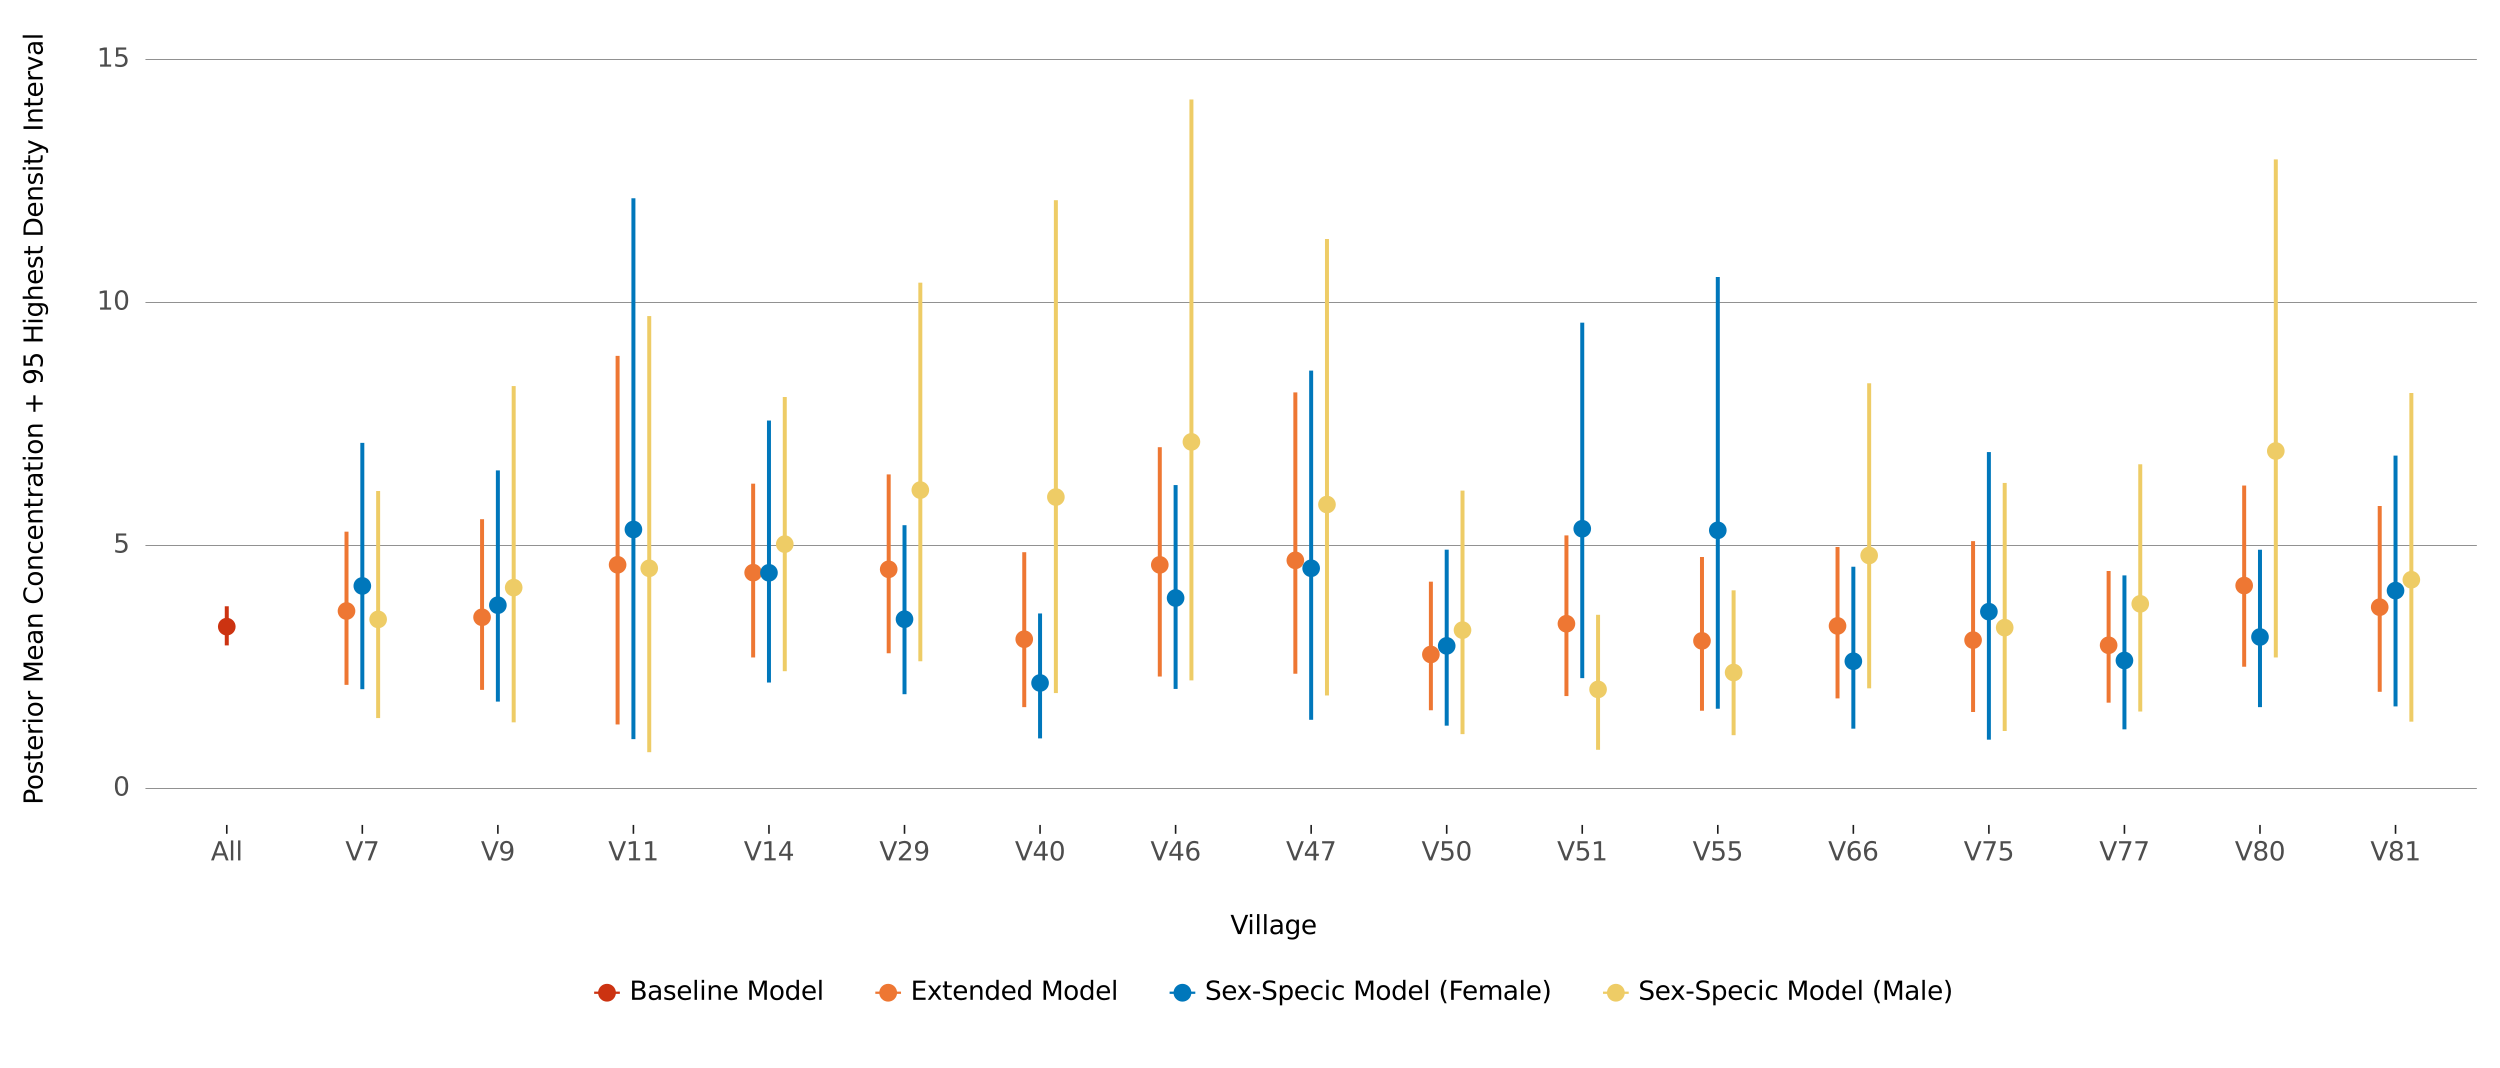 <?xml version="1.0" encoding="utf-8" standalone="no"?>
<!DOCTYPE svg PUBLIC "-//W3C//DTD SVG 1.1//EN"
  "http://www.w3.org/Graphics/SVG/1.1/DTD/svg11.dtd">
<svg xmlns:xlink="http://www.w3.org/1999/xlink" width="777.854pt" height="332.28pt" viewBox="0 0 777.854 332.28" xmlns="http://www.w3.org/2000/svg" version="1.1">
 <defs>
  <style type="text/css">*{stroke-linejoin: round; stroke-linecap: butt}</style>
 </defs>
 <g id="figure_1">
  <g id="patch_1">
   <path d="M 0 332.28 
L 777.854 332.28 
L 777.854 0 
L 0 0 
L 0 332.28 
z
" style="fill: none"/>
  </g>
  <g id="axes_1">
   <g id="patch_2">
    <path d="M 45.254 256.68 
L 770.654 256.68 
L 770.654 7.2 
L 45.254 7.2 
L 45.254 256.68 
z
" style="fill: none"/>
   </g>
   <g id="matplotlib.axis_1">
    <g id="xtick_1">
     <g id="line2d_1">
      <path d="M 70.559 256.68 
" style="fill: none; stroke: #000000; stroke-width: 1.5"/>
      <defs>
       <path id="m91c1b60d0f" d="M 0 0 
L 0 2.75 
" style="stroke: #1e1e1e; stroke-width: 0.5"/>
      </defs>
      <g>
       <use xlink:href="#m91c1b60d0f" x="70.559" y="256.68" style="stroke: #1e1e1e; stroke-width: 0.5"/>
      </g>
     </g>
     <g id="text_1">
      <!-- All -->
      <g style="fill: #4d4d4d" transform="translate(65.6 267.709) scale(0.08 -0.08)">
       <defs>
        <path id="DejaVuSans-41" d="M 2188 4044 
L 1331 1722 
L 3047 1722 
L 2188 4044 
z
M 1831 4666 
L 2547 4666 
L 4325 0 
L 3669 0 
L 3244 1197 
L 1141 1197 
L 716 0 
L 50 0 
L 1831 4666 
z
" transform="scale(0.016)"/>
        <path id="DejaVuSans-6c" d="M 603 4863 
L 1178 4863 
L 1178 0 
L 603 0 
L 603 4863 
z
" transform="scale(0.016)"/>
       </defs>
       <use xlink:href="#DejaVuSans-41"/>
       <use xlink:href="#DejaVuSans-6c" x="68.408"/>
       <use xlink:href="#DejaVuSans-6c" x="96.191"/>
      </g>
     </g>
    </g>
    <g id="xtick_2">
     <g id="line2d_2">
      <path d="M 112.733 256.68 
" style="fill: none; stroke: #000000; stroke-width: 1.5"/>
      <g>
       <use xlink:href="#m91c1b60d0f" x="112.733" y="256.68" style="stroke: #1e1e1e; stroke-width: 0.5"/>
      </g>
     </g>
     <g id="text_2">
      <!-- V7 -->
      <g style="fill: #4d4d4d" transform="translate(107.452 267.709) scale(0.08 -0.08)">
       <defs>
        <path id="DejaVuSans-56" d="M 1831 0 
L 50 4666 
L 709 4666 
L 2188 738 
L 3669 4666 
L 4325 4666 
L 2547 0 
L 1831 0 
z
" transform="scale(0.016)"/>
        <path id="DejaVuSans-37" d="M 525 4666 
L 3525 4666 
L 3525 4397 
L 1831 0 
L 1172 0 
L 2766 4134 
L 525 4134 
L 525 4666 
z
" transform="scale(0.016)"/>
       </defs>
       <use xlink:href="#DejaVuSans-56"/>
       <use xlink:href="#DejaVuSans-37" x="68.408"/>
      </g>
     </g>
    </g>
    <g id="xtick_3">
     <g id="line2d_3">
      <path d="M 154.908 256.68 
" style="fill: none; stroke: #000000; stroke-width: 1.5"/>
      <g>
       <use xlink:href="#m91c1b60d0f" x="154.908" y="256.68" style="stroke: #1e1e1e; stroke-width: 0.5"/>
      </g>
     </g>
     <g id="text_3">
      <!-- V9 -->
      <g style="fill: #4d4d4d" transform="translate(149.627 267.709) scale(0.08 -0.08)">
       <defs>
        <path id="DejaVuSans-39" d="M 703 97 
L 703 672 
Q 941 559 1184 500 
Q 1428 441 1663 441 
Q 2288 441 2617 861 
Q 2947 1281 2994 2138 
Q 2813 1869 2534 1725 
Q 2256 1581 1919 1581 
Q 1219 1581 811 2004 
Q 403 2428 403 3163 
Q 403 3881 828 4315 
Q 1253 4750 1959 4750 
Q 2769 4750 3195 4129 
Q 3622 3509 3622 2328 
Q 3622 1225 3098 567 
Q 2575 -91 1691 -91 
Q 1453 -91 1209 -44 
Q 966 3 703 97 
z
M 1959 2075 
Q 2384 2075 2632 2365 
Q 2881 2656 2881 3163 
Q 2881 3666 2632 3958 
Q 2384 4250 1959 4250 
Q 1534 4250 1286 3958 
Q 1038 3666 1038 3163 
Q 1038 2656 1286 2365 
Q 1534 2075 1959 2075 
z
" transform="scale(0.016)"/>
       </defs>
       <use xlink:href="#DejaVuSans-56"/>
       <use xlink:href="#DejaVuSans-39" x="68.408"/>
      </g>
     </g>
    </g>
    <g id="xtick_4">
     <g id="line2d_4">
      <path d="M 197.082 256.68 
" style="fill: none; stroke: #000000; stroke-width: 1.5"/>
      <g>
       <use xlink:href="#m91c1b60d0f" x="197.082" y="256.68" style="stroke: #1e1e1e; stroke-width: 0.5"/>
      </g>
     </g>
     <g id="text_4">
      <!-- V11 -->
      <g style="fill: #4d4d4d" transform="translate(189.256 267.709) scale(0.08 -0.08)">
       <defs>
        <path id="DejaVuSans-31" d="M 794 531 
L 1825 531 
L 1825 4091 
L 703 3866 
L 703 4441 
L 1819 4666 
L 2450 4666 
L 2450 531 
L 3481 531 
L 3481 0 
L 794 0 
L 794 531 
z
" transform="scale(0.016)"/>
       </defs>
       <use xlink:href="#DejaVuSans-56"/>
       <use xlink:href="#DejaVuSans-31" x="68.408"/>
       <use xlink:href="#DejaVuSans-31" x="132.031"/>
      </g>
     </g>
    </g>
    <g id="xtick_5">
     <g id="line2d_5">
      <path d="M 239.257 256.68 
" style="fill: none; stroke: #000000; stroke-width: 1.5"/>
      <g>
       <use xlink:href="#m91c1b60d0f" x="239.257" y="256.68" style="stroke: #1e1e1e; stroke-width: 0.5"/>
      </g>
     </g>
     <g id="text_5">
      <!-- V14 -->
      <g style="fill: #4d4d4d" transform="translate(231.43 267.709) scale(0.08 -0.08)">
       <defs>
        <path id="DejaVuSans-34" d="M 2419 4116 
L 825 1625 
L 2419 1625 
L 2419 4116 
z
M 2253 4666 
L 3047 4666 
L 3047 1625 
L 3713 1625 
L 3713 1100 
L 3047 1100 
L 3047 0 
L 2419 0 
L 2419 1100 
L 313 1100 
L 313 1709 
L 2253 4666 
z
" transform="scale(0.016)"/>
       </defs>
       <use xlink:href="#DejaVuSans-56"/>
       <use xlink:href="#DejaVuSans-31" x="68.408"/>
       <use xlink:href="#DejaVuSans-34" x="132.031"/>
      </g>
     </g>
    </g>
    <g id="xtick_6">
     <g id="line2d_6">
      <path d="M 281.431 256.68 
" style="fill: none; stroke: #000000; stroke-width: 1.5"/>
      <g>
       <use xlink:href="#m91c1b60d0f" x="281.431" y="256.68" style="stroke: #1e1e1e; stroke-width: 0.5"/>
      </g>
     </g>
     <g id="text_6">
      <!-- V29 -->
      <g style="fill: #4d4d4d" transform="translate(273.605 267.709) scale(0.08 -0.08)">
       <defs>
        <path id="DejaVuSans-32" d="M 1228 531 
L 3431 531 
L 3431 0 
L 469 0 
L 469 531 
Q 828 903 1448 1529 
Q 2069 2156 2228 2338 
Q 2531 2678 2651 2914 
Q 2772 3150 2772 3378 
Q 2772 3750 2511 3984 
Q 2250 4219 1831 4219 
Q 1534 4219 1204 4116 
Q 875 4013 500 3803 
L 500 4441 
Q 881 4594 1212 4672 
Q 1544 4750 1819 4750 
Q 2544 4750 2975 4387 
Q 3406 4025 3406 3419 
Q 3406 3131 3298 2873 
Q 3191 2616 2906 2266 
Q 2828 2175 2409 1742 
Q 1991 1309 1228 531 
z
" transform="scale(0.016)"/>
       </defs>
       <use xlink:href="#DejaVuSans-56"/>
       <use xlink:href="#DejaVuSans-32" x="68.408"/>
       <use xlink:href="#DejaVuSans-39" x="132.031"/>
      </g>
     </g>
    </g>
    <g id="xtick_7">
     <g id="line2d_7">
      <path d="M 323.606 256.68 
" style="fill: none; stroke: #000000; stroke-width: 1.5"/>
      <g>
       <use xlink:href="#m91c1b60d0f" x="323.606" y="256.68" style="stroke: #1e1e1e; stroke-width: 0.5"/>
      </g>
     </g>
     <g id="text_7">
      <!-- V40 -->
      <g style="fill: #4d4d4d" transform="translate(315.779 267.709) scale(0.08 -0.08)">
       <defs>
        <path id="DejaVuSans-30" d="M 2034 4250 
Q 1547 4250 1301 3770 
Q 1056 3291 1056 2328 
Q 1056 1369 1301 889 
Q 1547 409 2034 409 
Q 2525 409 2770 889 
Q 3016 1369 3016 2328 
Q 3016 3291 2770 3770 
Q 2525 4250 2034 4250 
z
M 2034 4750 
Q 2819 4750 3233 4129 
Q 3647 3509 3647 2328 
Q 3647 1150 3233 529 
Q 2819 -91 2034 -91 
Q 1250 -91 836 529 
Q 422 1150 422 2328 
Q 422 3509 836 4129 
Q 1250 4750 2034 4750 
z
" transform="scale(0.016)"/>
       </defs>
       <use xlink:href="#DejaVuSans-56"/>
       <use xlink:href="#DejaVuSans-34" x="68.408"/>
       <use xlink:href="#DejaVuSans-30" x="132.031"/>
      </g>
     </g>
    </g>
    <g id="xtick_8">
     <g id="line2d_8">
      <path d="M 365.78 256.68 
" style="fill: none; stroke: #000000; stroke-width: 1.5"/>
      <g>
       <use xlink:href="#m91c1b60d0f" x="365.78" y="256.68" style="stroke: #1e1e1e; stroke-width: 0.5"/>
      </g>
     </g>
     <g id="text_8">
      <!-- V46 -->
      <g style="fill: #4d4d4d" transform="translate(357.954 267.709) scale(0.08 -0.08)">
       <defs>
        <path id="DejaVuSans-36" d="M 2113 2584 
Q 1688 2584 1439 2293 
Q 1191 2003 1191 1497 
Q 1191 994 1439 701 
Q 1688 409 2113 409 
Q 2538 409 2786 701 
Q 3034 994 3034 1497 
Q 3034 2003 2786 2293 
Q 2538 2584 2113 2584 
z
M 3366 4563 
L 3366 3988 
Q 3128 4100 2886 4159 
Q 2644 4219 2406 4219 
Q 1781 4219 1451 3797 
Q 1122 3375 1075 2522 
Q 1259 2794 1537 2939 
Q 1816 3084 2150 3084 
Q 2853 3084 3261 2657 
Q 3669 2231 3669 1497 
Q 3669 778 3244 343 
Q 2819 -91 2113 -91 
Q 1303 -91 875 529 
Q 447 1150 447 2328 
Q 447 3434 972 4092 
Q 1497 4750 2381 4750 
Q 2619 4750 2861 4703 
Q 3103 4656 3366 4563 
z
" transform="scale(0.016)"/>
       </defs>
       <use xlink:href="#DejaVuSans-56"/>
       <use xlink:href="#DejaVuSans-34" x="68.408"/>
       <use xlink:href="#DejaVuSans-36" x="132.031"/>
      </g>
     </g>
    </g>
    <g id="xtick_9">
     <g id="line2d_9">
      <path d="M 407.954 256.68 
" style="fill: none; stroke: #000000; stroke-width: 1.5"/>
      <g>
       <use xlink:href="#m91c1b60d0f" x="407.954" y="256.68" style="stroke: #1e1e1e; stroke-width: 0.5"/>
      </g>
     </g>
     <g id="text_9">
      <!-- V47 -->
      <g style="fill: #4d4d4d" transform="translate(400.128 267.709) scale(0.08 -0.08)">
       <use xlink:href="#DejaVuSans-56"/>
       <use xlink:href="#DejaVuSans-34" x="68.408"/>
       <use xlink:href="#DejaVuSans-37" x="132.031"/>
      </g>
     </g>
    </g>
    <g id="xtick_10">
     <g id="line2d_10">
      <path d="M 450.129 256.68 
" style="fill: none; stroke: #000000; stroke-width: 1.5"/>
      <g>
       <use xlink:href="#m91c1b60d0f" x="450.129" y="256.68" style="stroke: #1e1e1e; stroke-width: 0.5"/>
      </g>
     </g>
     <g id="text_10">
      <!-- V50 -->
      <g style="fill: #4d4d4d" transform="translate(442.303 267.709) scale(0.08 -0.08)">
       <defs>
        <path id="DejaVuSans-35" d="M 691 4666 
L 3169 4666 
L 3169 4134 
L 1269 4134 
L 1269 2991 
Q 1406 3038 1543 3061 
Q 1681 3084 1819 3084 
Q 2600 3084 3056 2656 
Q 3513 2228 3513 1497 
Q 3513 744 3044 326 
Q 2575 -91 1722 -91 
Q 1428 -91 1123 -41 
Q 819 9 494 109 
L 494 744 
Q 775 591 1075 516 
Q 1375 441 1709 441 
Q 2250 441 2565 725 
Q 2881 1009 2881 1497 
Q 2881 1984 2565 2268 
Q 2250 2553 1709 2553 
Q 1456 2553 1204 2497 
Q 953 2441 691 2322 
L 691 4666 
z
" transform="scale(0.016)"/>
       </defs>
       <use xlink:href="#DejaVuSans-56"/>
       <use xlink:href="#DejaVuSans-35" x="68.408"/>
       <use xlink:href="#DejaVuSans-30" x="132.031"/>
      </g>
     </g>
    </g>
    <g id="xtick_11">
     <g id="line2d_11">
      <path d="M 492.303 256.68 
" style="fill: none; stroke: #000000; stroke-width: 1.5"/>
      <g>
       <use xlink:href="#m91c1b60d0f" x="492.303" y="256.68" style="stroke: #1e1e1e; stroke-width: 0.5"/>
      </g>
     </g>
     <g id="text_11">
      <!-- V51 -->
      <g style="fill: #4d4d4d" transform="translate(484.477 267.709) scale(0.08 -0.08)">
       <use xlink:href="#DejaVuSans-56"/>
       <use xlink:href="#DejaVuSans-35" x="68.408"/>
       <use xlink:href="#DejaVuSans-31" x="132.031"/>
      </g>
     </g>
    </g>
    <g id="xtick_12">
     <g id="line2d_12">
      <path d="M 534.478 256.68 
" style="fill: none; stroke: #000000; stroke-width: 1.5"/>
      <g>
       <use xlink:href="#m91c1b60d0f" x="534.478" y="256.68" style="stroke: #1e1e1e; stroke-width: 0.5"/>
      </g>
     </g>
     <g id="text_12">
      <!-- V55 -->
      <g style="fill: #4d4d4d" transform="translate(526.651 267.709) scale(0.08 -0.08)">
       <use xlink:href="#DejaVuSans-56"/>
       <use xlink:href="#DejaVuSans-35" x="68.408"/>
       <use xlink:href="#DejaVuSans-35" x="132.031"/>
      </g>
     </g>
    </g>
    <g id="xtick_13">
     <g id="line2d_13">
      <path d="M 576.652 256.68 
" style="fill: none; stroke: #000000; stroke-width: 1.5"/>
      <g>
       <use xlink:href="#m91c1b60d0f" x="576.652" y="256.68" style="stroke: #1e1e1e; stroke-width: 0.5"/>
      </g>
     </g>
     <g id="text_13">
      <!-- V66 -->
      <g style="fill: #4d4d4d" transform="translate(568.826 267.709) scale(0.08 -0.08)">
       <use xlink:href="#DejaVuSans-56"/>
       <use xlink:href="#DejaVuSans-36" x="68.408"/>
       <use xlink:href="#DejaVuSans-36" x="132.031"/>
      </g>
     </g>
    </g>
    <g id="xtick_14">
     <g id="line2d_14">
      <path d="M 618.826 256.68 
" style="fill: none; stroke: #000000; stroke-width: 1.5"/>
      <g>
       <use xlink:href="#m91c1b60d0f" x="618.826" y="256.68" style="stroke: #1e1e1e; stroke-width: 0.5"/>
      </g>
     </g>
     <g id="text_14">
      <!-- V75 -->
      <g style="fill: #4d4d4d" transform="translate(611 267.709) scale(0.08 -0.08)">
       <use xlink:href="#DejaVuSans-56"/>
       <use xlink:href="#DejaVuSans-37" x="68.408"/>
       <use xlink:href="#DejaVuSans-35" x="132.031"/>
      </g>
     </g>
    </g>
    <g id="xtick_15">
     <g id="line2d_15">
      <path d="M 661.001 256.68 
" style="fill: none; stroke: #000000; stroke-width: 1.5"/>
      <g>
       <use xlink:href="#m91c1b60d0f" x="661.001" y="256.68" style="stroke: #1e1e1e; stroke-width: 0.5"/>
      </g>
     </g>
     <g id="text_15">
      <!-- V77 -->
      <g style="fill: #4d4d4d" transform="translate(653.175 267.709) scale(0.08 -0.08)">
       <use xlink:href="#DejaVuSans-56"/>
       <use xlink:href="#DejaVuSans-37" x="68.408"/>
       <use xlink:href="#DejaVuSans-37" x="132.031"/>
      </g>
     </g>
    </g>
    <g id="xtick_16">
     <g id="line2d_16">
      <path d="M 703.175 256.68 
" style="fill: none; stroke: #000000; stroke-width: 1.5"/>
      <g>
       <use xlink:href="#m91c1b60d0f" x="703.175" y="256.68" style="stroke: #1e1e1e; stroke-width: 0.5"/>
      </g>
     </g>
     <g id="text_16">
      <!-- V80 -->
      <g style="fill: #4d4d4d" transform="translate(695.349 267.709) scale(0.08 -0.08)">
       <defs>
        <path id="DejaVuSans-38" d="M 2034 2216 
Q 1584 2216 1326 1975 
Q 1069 1734 1069 1313 
Q 1069 891 1326 650 
Q 1584 409 2034 409 
Q 2484 409 2743 651 
Q 3003 894 3003 1313 
Q 3003 1734 2745 1975 
Q 2488 2216 2034 2216 
z
M 1403 2484 
Q 997 2584 770 2862 
Q 544 3141 544 3541 
Q 544 4100 942 4425 
Q 1341 4750 2034 4750 
Q 2731 4750 3128 4425 
Q 3525 4100 3525 3541 
Q 3525 3141 3298 2862 
Q 3072 2584 2669 2484 
Q 3125 2378 3379 2068 
Q 3634 1759 3634 1313 
Q 3634 634 3220 271 
Q 2806 -91 2034 -91 
Q 1263 -91 848 271 
Q 434 634 434 1313 
Q 434 1759 690 2068 
Q 947 2378 1403 2484 
z
M 1172 3481 
Q 1172 3119 1398 2916 
Q 1625 2713 2034 2713 
Q 2441 2713 2670 2916 
Q 2900 3119 2900 3481 
Q 2900 3844 2670 4047 
Q 2441 4250 2034 4250 
Q 1625 4250 1398 4047 
Q 1172 3844 1172 3481 
z
" transform="scale(0.016)"/>
       </defs>
       <use xlink:href="#DejaVuSans-56"/>
       <use xlink:href="#DejaVuSans-38" x="68.408"/>
       <use xlink:href="#DejaVuSans-30" x="132.031"/>
      </g>
     </g>
    </g>
    <g id="xtick_17">
     <g id="line2d_17">
      <path d="M 745.35 256.68 
" style="fill: none; stroke: #000000; stroke-width: 1.5"/>
      <g>
       <use xlink:href="#m91c1b60d0f" x="745.35" y="256.68" style="stroke: #1e1e1e; stroke-width: 0.5"/>
      </g>
     </g>
     <g id="text_17">
      <!-- V81 -->
      <g style="fill: #4d4d4d" transform="translate(737.523 267.709) scale(0.08 -0.08)">
       <use xlink:href="#DejaVuSans-56"/>
       <use xlink:href="#DejaVuSans-38" x="68.408"/>
       <use xlink:href="#DejaVuSans-31" x="132.031"/>
      </g>
     </g>
    </g>
    <g id="text_18">
     <!--  -->
     <g transform="translate(396.254 279.851) scale(0.08 -0.08)"/>
     <!-- Village -->
     <g transform="translate(382.822 290.633) scale(0.08 -0.08)">
      <defs>
       <path id="DejaVuSans-69" d="M 603 3500 
L 1178 3500 
L 1178 0 
L 603 0 
L 603 3500 
z
M 603 4863 
L 1178 4863 
L 1178 4134 
L 603 4134 
L 603 4863 
z
" transform="scale(0.016)"/>
       <path id="DejaVuSans-61" d="M 2194 1759 
Q 1497 1759 1228 1600 
Q 959 1441 959 1056 
Q 959 750 1161 570 
Q 1363 391 1709 391 
Q 2188 391 2477 730 
Q 2766 1069 2766 1631 
L 2766 1759 
L 2194 1759 
z
M 3341 1997 
L 3341 0 
L 2766 0 
L 2766 531 
Q 2569 213 2275 61 
Q 1981 -91 1556 -91 
Q 1019 -91 701 211 
Q 384 513 384 1019 
Q 384 1609 779 1909 
Q 1175 2209 1959 2209 
L 2766 2209 
L 2766 2266 
Q 2766 2663 2505 2880 
Q 2244 3097 1772 3097 
Q 1472 3097 1187 3025 
Q 903 2953 641 2809 
L 641 3341 
Q 956 3463 1253 3523 
Q 1550 3584 1831 3584 
Q 2591 3584 2966 3190 
Q 3341 2797 3341 1997 
z
" transform="scale(0.016)"/>
       <path id="DejaVuSans-67" d="M 2906 1791 
Q 2906 2416 2648 2759 
Q 2391 3103 1925 3103 
Q 1463 3103 1205 2759 
Q 947 2416 947 1791 
Q 947 1169 1205 825 
Q 1463 481 1925 481 
Q 2391 481 2648 825 
Q 2906 1169 2906 1791 
z
M 3481 434 
Q 3481 -459 3084 -895 
Q 2688 -1331 1869 -1331 
Q 1566 -1331 1297 -1286 
Q 1028 -1241 775 -1147 
L 775 -588 
Q 1028 -725 1275 -790 
Q 1522 -856 1778 -856 
Q 2344 -856 2625 -561 
Q 2906 -266 2906 331 
L 2906 616 
Q 2728 306 2450 153 
Q 2172 0 1784 0 
Q 1141 0 747 490 
Q 353 981 353 1791 
Q 353 2603 747 3093 
Q 1141 3584 1784 3584 
Q 2172 3584 2450 3431 
Q 2728 3278 2906 2969 
L 2906 3500 
L 3481 3500 
L 3481 434 
z
" transform="scale(0.016)"/>
       <path id="DejaVuSans-65" d="M 3597 1894 
L 3597 1613 
L 953 1613 
Q 991 1019 1311 708 
Q 1631 397 2203 397 
Q 2534 397 2845 478 
Q 3156 559 3463 722 
L 3463 178 
Q 3153 47 2828 -22 
Q 2503 -91 2169 -91 
Q 1331 -91 842 396 
Q 353 884 353 1716 
Q 353 2575 817 3079 
Q 1281 3584 2069 3584 
Q 2775 3584 3186 3129 
Q 3597 2675 3597 1894 
z
M 3022 2063 
Q 3016 2534 2758 2815 
Q 2500 3097 2075 3097 
Q 1594 3097 1305 2825 
Q 1016 2553 972 2059 
L 3022 2063 
z
" transform="scale(0.016)"/>
      </defs>
      <use xlink:href="#DejaVuSans-56"/>
      <use xlink:href="#DejaVuSans-69" x="66.158"/>
      <use xlink:href="#DejaVuSans-6c" x="93.941"/>
      <use xlink:href="#DejaVuSans-6c" x="121.725"/>
      <use xlink:href="#DejaVuSans-61" x="149.508"/>
      <use xlink:href="#DejaVuSans-67" x="210.787"/>
      <use xlink:href="#DejaVuSans-65" x="274.264"/>
     </g>
    </g>
   </g>
   <g id="matplotlib.axis_2">
    <g id="ytick_1">
     <g id="line2d_18">
      <path d="M 45.254 245.34 
L 770.654 245.34 
" clip-path="url(#pa8145462f2)" style="fill: none; stroke: #767676; stroke-width: 0.25"/>
     </g>
     <g id="text_19">
      <!-- 0 -->
      <g style="fill: #4d4d4d" transform="translate(35.214 247.548) scale(0.08 -0.08)">
       <use xlink:href="#DejaVuSans-30"/>
      </g>
     </g>
    </g>
    <g id="ytick_2">
     <g id="line2d_19">
      <path d="M 45.254 169.74 
L 770.654 169.74 
" clip-path="url(#pa8145462f2)" style="fill: none; stroke: #767676; stroke-width: 0.25"/>
     </g>
     <g id="text_20">
      <!-- 5 -->
      <g style="fill: #4d4d4d" transform="translate(35.214 171.947) scale(0.08 -0.08)">
       <use xlink:href="#DejaVuSans-35"/>
      </g>
     </g>
    </g>
    <g id="ytick_3">
     <g id="line2d_20">
      <path d="M 45.254 94.14 
L 770.654 94.14 
" clip-path="url(#pa8145462f2)" style="fill: none; stroke: #767676; stroke-width: 0.25"/>
     </g>
     <g id="text_21">
      <!-- 10 -->
      <g style="fill: #4d4d4d" transform="translate(30.124 96.347) scale(0.08 -0.08)">
       <use xlink:href="#DejaVuSans-31"/>
       <use xlink:href="#DejaVuSans-30" x="63.623"/>
      </g>
     </g>
    </g>
    <g id="ytick_4">
     <g id="line2d_21">
      <path d="M 45.254 18.54 
L 770.654 18.54 
" clip-path="url(#pa8145462f2)" style="fill: none; stroke: #767676; stroke-width: 0.25"/>
     </g>
     <g id="text_22">
      <!-- 15 -->
      <g style="fill: #4d4d4d" transform="translate(30.124 20.747) scale(0.08 -0.08)">
       <use xlink:href="#DejaVuSans-31"/>
       <use xlink:href="#DejaVuSans-35" x="63.623"/>
      </g>
     </g>
    </g>
    <g id="ytick_5"/>
    <g id="ytick_6"/>
    <g id="ytick_7"/>
    <g id="text_23">
     <!-- Posterior Mean Concentration + 95 Highest Density Interval -->
     <g transform="translate(13.279 250.364) rotate(-90) scale(0.08 -0.08)">
      <defs>
       <path id="DejaVuSans-50" d="M 1259 4147 
L 1259 2394 
L 2053 2394 
Q 2494 2394 2734 2622 
Q 2975 2850 2975 3272 
Q 2975 3691 2734 3919 
Q 2494 4147 2053 4147 
L 1259 4147 
z
M 628 4666 
L 2053 4666 
Q 2838 4666 3239 4311 
Q 3641 3956 3641 3272 
Q 3641 2581 3239 2228 
Q 2838 1875 2053 1875 
L 1259 1875 
L 1259 0 
L 628 0 
L 628 4666 
z
" transform="scale(0.016)"/>
       <path id="DejaVuSans-6f" d="M 1959 3097 
Q 1497 3097 1228 2736 
Q 959 2375 959 1747 
Q 959 1119 1226 758 
Q 1494 397 1959 397 
Q 2419 397 2687 759 
Q 2956 1122 2956 1747 
Q 2956 2369 2687 2733 
Q 2419 3097 1959 3097 
z
M 1959 3584 
Q 2709 3584 3137 3096 
Q 3566 2609 3566 1747 
Q 3566 888 3137 398 
Q 2709 -91 1959 -91 
Q 1206 -91 779 398 
Q 353 888 353 1747 
Q 353 2609 779 3096 
Q 1206 3584 1959 3584 
z
" transform="scale(0.016)"/>
       <path id="DejaVuSans-73" d="M 2834 3397 
L 2834 2853 
Q 2591 2978 2328 3040 
Q 2066 3103 1784 3103 
Q 1356 3103 1142 2972 
Q 928 2841 928 2578 
Q 928 2378 1081 2264 
Q 1234 2150 1697 2047 
L 1894 2003 
Q 2506 1872 2764 1633 
Q 3022 1394 3022 966 
Q 3022 478 2636 193 
Q 2250 -91 1575 -91 
Q 1294 -91 989 -36 
Q 684 19 347 128 
L 347 722 
Q 666 556 975 473 
Q 1284 391 1588 391 
Q 1994 391 2212 530 
Q 2431 669 2431 922 
Q 2431 1156 2273 1281 
Q 2116 1406 1581 1522 
L 1381 1569 
Q 847 1681 609 1914 
Q 372 2147 372 2553 
Q 372 3047 722 3315 
Q 1072 3584 1716 3584 
Q 2034 3584 2315 3537 
Q 2597 3491 2834 3397 
z
" transform="scale(0.016)"/>
       <path id="DejaVuSans-74" d="M 1172 4494 
L 1172 3500 
L 2356 3500 
L 2356 3053 
L 1172 3053 
L 1172 1153 
Q 1172 725 1289 603 
Q 1406 481 1766 481 
L 2356 481 
L 2356 0 
L 1766 0 
Q 1100 0 847 248 
Q 594 497 594 1153 
L 594 3053 
L 172 3053 
L 172 3500 
L 594 3500 
L 594 4494 
L 1172 4494 
z
" transform="scale(0.016)"/>
       <path id="DejaVuSans-72" d="M 2631 2963 
Q 2534 3019 2420 3045 
Q 2306 3072 2169 3072 
Q 1681 3072 1420 2755 
Q 1159 2438 1159 1844 
L 1159 0 
L 581 0 
L 581 3500 
L 1159 3500 
L 1159 2956 
Q 1341 3275 1631 3429 
Q 1922 3584 2338 3584 
Q 2397 3584 2469 3576 
Q 2541 3569 2628 3553 
L 2631 2963 
z
" transform="scale(0.016)"/>
       <path id="DejaVuSans-20" transform="scale(0.016)"/>
       <path id="DejaVuSans-4d" d="M 628 4666 
L 1569 4666 
L 2759 1491 
L 3956 4666 
L 4897 4666 
L 4897 0 
L 4281 0 
L 4281 4097 
L 3078 897 
L 2444 897 
L 1241 4097 
L 1241 0 
L 628 0 
L 628 4666 
z
" transform="scale(0.016)"/>
       <path id="DejaVuSans-6e" d="M 3513 2113 
L 3513 0 
L 2938 0 
L 2938 2094 
Q 2938 2591 2744 2837 
Q 2550 3084 2163 3084 
Q 1697 3084 1428 2787 
Q 1159 2491 1159 1978 
L 1159 0 
L 581 0 
L 581 3500 
L 1159 3500 
L 1159 2956 
Q 1366 3272 1645 3428 
Q 1925 3584 2291 3584 
Q 2894 3584 3203 3211 
Q 3513 2838 3513 2113 
z
" transform="scale(0.016)"/>
       <path id="DejaVuSans-43" d="M 4122 4306 
L 4122 3641 
Q 3803 3938 3442 4084 
Q 3081 4231 2675 4231 
Q 1875 4231 1450 3742 
Q 1025 3253 1025 2328 
Q 1025 1406 1450 917 
Q 1875 428 2675 428 
Q 3081 428 3442 575 
Q 3803 722 4122 1019 
L 4122 359 
Q 3791 134 3420 21 
Q 3050 -91 2638 -91 
Q 1578 -91 968 557 
Q 359 1206 359 2328 
Q 359 3453 968 4101 
Q 1578 4750 2638 4750 
Q 3056 4750 3426 4639 
Q 3797 4528 4122 4306 
z
" transform="scale(0.016)"/>
       <path id="DejaVuSans-63" d="M 3122 3366 
L 3122 2828 
Q 2878 2963 2633 3030 
Q 2388 3097 2138 3097 
Q 1578 3097 1268 2742 
Q 959 2388 959 1747 
Q 959 1106 1268 751 
Q 1578 397 2138 397 
Q 2388 397 2633 464 
Q 2878 531 3122 666 
L 3122 134 
Q 2881 22 2623 -34 
Q 2366 -91 2075 -91 
Q 1284 -91 818 406 
Q 353 903 353 1747 
Q 353 2603 823 3093 
Q 1294 3584 2113 3584 
Q 2378 3584 2631 3529 
Q 2884 3475 3122 3366 
z
" transform="scale(0.016)"/>
       <path id="DejaVuSans-2b" d="M 2944 4013 
L 2944 2272 
L 4684 2272 
L 4684 1741 
L 2944 1741 
L 2944 0 
L 2419 0 
L 2419 1741 
L 678 1741 
L 678 2272 
L 2419 2272 
L 2419 4013 
L 2944 4013 
z
" transform="scale(0.016)"/>
       <path id="DejaVuSans-48" d="M 628 4666 
L 1259 4666 
L 1259 2753 
L 3553 2753 
L 3553 4666 
L 4184 4666 
L 4184 0 
L 3553 0 
L 3553 2222 
L 1259 2222 
L 1259 0 
L 628 0 
L 628 4666 
z
" transform="scale(0.016)"/>
       <path id="DejaVuSans-68" d="M 3513 2113 
L 3513 0 
L 2938 0 
L 2938 2094 
Q 2938 2591 2744 2837 
Q 2550 3084 2163 3084 
Q 1697 3084 1428 2787 
Q 1159 2491 1159 1978 
L 1159 0 
L 581 0 
L 581 4863 
L 1159 4863 
L 1159 2956 
Q 1366 3272 1645 3428 
Q 1925 3584 2291 3584 
Q 2894 3584 3203 3211 
Q 3513 2838 3513 2113 
z
" transform="scale(0.016)"/>
       <path id="DejaVuSans-44" d="M 1259 4147 
L 1259 519 
L 2022 519 
Q 2988 519 3436 956 
Q 3884 1394 3884 2338 
Q 3884 3275 3436 3711 
Q 2988 4147 2022 4147 
L 1259 4147 
z
M 628 4666 
L 1925 4666 
Q 3281 4666 3915 4102 
Q 4550 3538 4550 2338 
Q 4550 1131 3912 565 
Q 3275 0 1925 0 
L 628 0 
L 628 4666 
z
" transform="scale(0.016)"/>
       <path id="DejaVuSans-79" d="M 2059 -325 
Q 1816 -950 1584 -1140 
Q 1353 -1331 966 -1331 
L 506 -1331 
L 506 -850 
L 844 -850 
Q 1081 -850 1212 -737 
Q 1344 -625 1503 -206 
L 1606 56 
L 191 3500 
L 800 3500 
L 1894 763 
L 2988 3500 
L 3597 3500 
L 2059 -325 
z
" transform="scale(0.016)"/>
       <path id="DejaVuSans-49" d="M 628 4666 
L 1259 4666 
L 1259 0 
L 628 0 
L 628 4666 
z
" transform="scale(0.016)"/>
       <path id="DejaVuSans-76" d="M 191 3500 
L 800 3500 
L 1894 563 
L 2988 3500 
L 3597 3500 
L 2284 0 
L 1503 0 
L 191 3500 
z
" transform="scale(0.016)"/>
      </defs>
      <use xlink:href="#DejaVuSans-50"/>
      <use xlink:href="#DejaVuSans-6f" x="56.678"/>
      <use xlink:href="#DejaVuSans-73" x="117.859"/>
      <use xlink:href="#DejaVuSans-74" x="169.959"/>
      <use xlink:href="#DejaVuSans-65" x="209.168"/>
      <use xlink:href="#DejaVuSans-72" x="270.691"/>
      <use xlink:href="#DejaVuSans-69" x="311.805"/>
      <use xlink:href="#DejaVuSans-6f" x="339.588"/>
      <use xlink:href="#DejaVuSans-72" x="400.77"/>
      <use xlink:href="#DejaVuSans-20" x="441.883"/>
      <use xlink:href="#DejaVuSans-4d" x="473.67"/>
      <use xlink:href="#DejaVuSans-65" x="559.949"/>
      <use xlink:href="#DejaVuSans-61" x="621.473"/>
      <use xlink:href="#DejaVuSans-6e" x="682.752"/>
      <use xlink:href="#DejaVuSans-20" x="746.131"/>
      <use xlink:href="#DejaVuSans-43" x="777.918"/>
      <use xlink:href="#DejaVuSans-6f" x="847.742"/>
      <use xlink:href="#DejaVuSans-6e" x="908.924"/>
      <use xlink:href="#DejaVuSans-63" x="972.303"/>
      <use xlink:href="#DejaVuSans-65" x="1027.283"/>
      <use xlink:href="#DejaVuSans-6e" x="1088.807"/>
      <use xlink:href="#DejaVuSans-74" x="1152.186"/>
      <use xlink:href="#DejaVuSans-72" x="1191.395"/>
      <use xlink:href="#DejaVuSans-61" x="1232.508"/>
      <use xlink:href="#DejaVuSans-74" x="1293.787"/>
      <use xlink:href="#DejaVuSans-69" x="1332.996"/>
      <use xlink:href="#DejaVuSans-6f" x="1360.779"/>
      <use xlink:href="#DejaVuSans-6e" x="1421.961"/>
      <use xlink:href="#DejaVuSans-20" x="1485.34"/>
      <use xlink:href="#DejaVuSans-2b" x="1517.127"/>
      <use xlink:href="#DejaVuSans-20" x="1600.916"/>
      <use xlink:href="#DejaVuSans-39" x="1632.703"/>
      <use xlink:href="#DejaVuSans-35" x="1696.326"/>
      <use xlink:href="#DejaVuSans-20" x="1759.949"/>
      <use xlink:href="#DejaVuSans-48" x="1791.736"/>
      <use xlink:href="#DejaVuSans-69" x="1866.932"/>
      <use xlink:href="#DejaVuSans-67" x="1894.715"/>
      <use xlink:href="#DejaVuSans-68" x="1958.191"/>
      <use xlink:href="#DejaVuSans-65" x="2021.57"/>
      <use xlink:href="#DejaVuSans-73" x="2083.094"/>
      <use xlink:href="#DejaVuSans-74" x="2135.193"/>
      <use xlink:href="#DejaVuSans-20" x="2174.402"/>
      <use xlink:href="#DejaVuSans-44" x="2206.189"/>
      <use xlink:href="#DejaVuSans-65" x="2283.191"/>
      <use xlink:href="#DejaVuSans-6e" x="2344.715"/>
      <use xlink:href="#DejaVuSans-73" x="2408.094"/>
      <use xlink:href="#DejaVuSans-69" x="2460.193"/>
      <use xlink:href="#DejaVuSans-74" x="2487.977"/>
      <use xlink:href="#DejaVuSans-79" x="2527.186"/>
      <use xlink:href="#DejaVuSans-20" x="2586.365"/>
      <use xlink:href="#DejaVuSans-49" x="2618.152"/>
      <use xlink:href="#DejaVuSans-6e" x="2647.645"/>
      <use xlink:href="#DejaVuSans-74" x="2711.023"/>
      <use xlink:href="#DejaVuSans-65" x="2750.232"/>
      <use xlink:href="#DejaVuSans-72" x="2811.756"/>
      <use xlink:href="#DejaVuSans-76" x="2852.869"/>
      <use xlink:href="#DejaVuSans-61" x="2912.049"/>
      <use xlink:href="#DejaVuSans-6c" x="2973.328"/>
     </g>
     <!--  -->
     <g transform="translate(24.061 130.32) rotate(-90) scale(0.08 -0.08)"/>
    </g>
   </g>
   <g id="LineCollection_1">
    <path d="M 70.559 200.804 
L 70.559 188.634 
" clip-path="url(#pa8145462f2)" style="fill: none; stroke: #cc3311; stroke-width: 1.241"/>
   </g>
   <g id="PathCollection_1">
    <defs>
     <path id="mb902fe6bd1" d="M 0 2.304 
C 0.611 2.304 1.197 2.061 1.629 1.629 
C 2.061 1.197 2.304 0.611 2.304 0 
C 2.304 -0.611 2.061 -1.197 1.629 -1.629 
C 1.197 -2.061 0.611 -2.304 0 -2.304 
C -0.611 -2.304 -1.197 -2.061 -1.629 -1.629 
C -2.061 -1.197 -2.304 -0.611 -2.304 0 
C -2.304 0.611 -2.061 1.197 -1.629 1.629 
C -1.197 2.061 -0.611 2.304 0 2.304 
z
" style="stroke: #cc3311; stroke-width: 0.886"/>
    </defs>
    <g clip-path="url(#pa8145462f2)">
     <use xlink:href="#mb902fe6bd1" x="70.559" y="194.976" style="fill: #cc3311; stroke: #cc3311; stroke-width: 0.886"/>
    </g>
   </g>
   <g id="LineCollection_2">
    <path d="M 107.813 213.101 
L 107.813 165.43 
" clip-path="url(#pa8145462f2)" style="fill: none; stroke: #ee7733; stroke-width: 1.241"/>
   </g>
   <g id="PathCollection_2">
    <defs>
     <path id="m2ccebf0821" d="M 0 2.304 
C 0.611 2.304 1.197 2.061 1.629 1.629 
C 2.061 1.197 2.304 0.611 2.304 0 
C 2.304 -0.611 2.061 -1.197 1.629 -1.629 
C 1.197 -2.061 0.611 -2.304 0 -2.304 
C -0.611 -2.304 -1.197 -2.061 -1.629 -1.629 
C -2.061 -1.197 -2.304 -0.611 -2.304 0 
C -2.304 0.611 -2.061 1.197 -1.629 1.629 
C -1.197 2.061 -0.611 2.304 0 2.304 
z
" style="stroke: #ee7733; stroke-width: 0.886"/>
    </defs>
    <g clip-path="url(#pa8145462f2)">
     <use xlink:href="#m2ccebf0821" x="107.813" y="190.109" style="fill: #ee7733; stroke: #ee7733; stroke-width: 0.886"/>
    </g>
   </g>
   <g id="LineCollection_3">
    <path d="M 112.733 214.431 
L 112.733 137.798 
" clip-path="url(#pa8145462f2)" style="fill: none; stroke: #0077bb; stroke-width: 1.241"/>
   </g>
   <g id="PathCollection_3">
    <defs>
     <path id="m7394e8f1e1" d="M 0 2.304 
C 0.611 2.304 1.197 2.061 1.629 1.629 
C 2.061 1.197 2.304 0.611 2.304 0 
C 2.304 -0.611 2.061 -1.197 1.629 -1.629 
C 1.197 -2.061 0.611 -2.304 0 -2.304 
C -0.611 -2.304 -1.197 -2.061 -1.629 -1.629 
C -2.061 -1.197 -2.304 -0.611 -2.304 0 
C -2.304 0.611 -2.061 1.197 -1.629 1.629 
C -1.197 2.061 -0.611 2.304 0 2.304 
z
" style="stroke: #0077bb; stroke-width: 0.886"/>
    </defs>
    <g clip-path="url(#pa8145462f2)">
     <use xlink:href="#m7394e8f1e1" x="112.733" y="182.31" style="fill: #0077bb; stroke: #0077bb; stroke-width: 0.886"/>
    </g>
   </g>
   <g id="LineCollection_4">
    <path d="M 117.654 223.422 
L 117.654 152.78 
" clip-path="url(#pa8145462f2)" style="fill: none; stroke: #eecc66; stroke-width: 1.241"/>
   </g>
   <g id="PathCollection_4">
    <defs>
     <path id="m65924be99e" d="M 0 2.304 
C 0.611 2.304 1.197 2.061 1.629 1.629 
C 2.061 1.197 2.304 0.611 2.304 0 
C 2.304 -0.611 2.061 -1.197 1.629 -1.629 
C 1.197 -2.061 0.611 -2.304 0 -2.304 
C -0.611 -2.304 -1.197 -2.061 -1.629 -1.629 
C -2.061 -1.197 -2.304 -0.611 -2.304 0 
C -2.304 0.611 -2.061 1.197 -1.629 1.629 
C -1.197 2.061 -0.611 2.304 0 2.304 
z
" style="stroke: #eecc66; stroke-width: 0.886"/>
    </defs>
    <g clip-path="url(#pa8145462f2)">
     <use xlink:href="#m65924be99e" x="117.654" y="192.717" style="fill: #eecc66; stroke: #eecc66; stroke-width: 0.886"/>
    </g>
   </g>
   <g id="LineCollection_5">
    <path d="M 149.988 214.641 
L 149.988 161.553 
" clip-path="url(#pa8145462f2)" style="fill: none; stroke: #ee7733; stroke-width: 1.241"/>
   </g>
   <g id="PathCollection_5">
    <g clip-path="url(#pa8145462f2)">
     <use xlink:href="#m2ccebf0821" x="149.988" y="192.058" style="fill: #ee7733; stroke: #ee7733; stroke-width: 0.886"/>
    </g>
   </g>
   <g id="LineCollection_6">
    <path d="M 154.908 218.302 
L 154.908 146.353 
" clip-path="url(#pa8145462f2)" style="fill: none; stroke: #0077bb; stroke-width: 1.241"/>
   </g>
   <g id="PathCollection_6">
    <g clip-path="url(#pa8145462f2)">
     <use xlink:href="#m7394e8f1e1" x="154.908" y="188.301" style="fill: #0077bb; stroke: #0077bb; stroke-width: 0.886"/>
    </g>
   </g>
   <g id="LineCollection_7">
    <path d="M 159.828 224.744 
L 159.828 120.128 
" clip-path="url(#pa8145462f2)" style="fill: none; stroke: #eecc66; stroke-width: 1.241"/>
   </g>
   <g id="PathCollection_7">
    <g clip-path="url(#pa8145462f2)">
     <use xlink:href="#m65924be99e" x="159.828" y="182.828" style="fill: #eecc66; stroke: #eecc66; stroke-width: 0.886"/>
    </g>
   </g>
   <g id="LineCollection_8">
    <path d="M 192.162 225.418 
L 192.162 110.723 
" clip-path="url(#pa8145462f2)" style="fill: none; stroke: #ee7733; stroke-width: 1.241"/>
   </g>
   <g id="PathCollection_8">
    <g clip-path="url(#pa8145462f2)">
     <use xlink:href="#m2ccebf0821" x="192.162" y="175.731" style="fill: #ee7733; stroke: #ee7733; stroke-width: 0.886"/>
    </g>
   </g>
   <g id="LineCollection_9">
    <path d="M 197.082 229.97 
L 197.082 61.692 
" clip-path="url(#pa8145462f2)" style="fill: none; stroke: #0077bb; stroke-width: 1.241"/>
   </g>
   <g id="PathCollection_9">
    <g clip-path="url(#pa8145462f2)">
     <use xlink:href="#m7394e8f1e1" x="197.082" y="164.744" style="fill: #0077bb; stroke: #0077bb; stroke-width: 0.886"/>
    </g>
   </g>
   <g id="LineCollection_10">
    <path d="M 202.003 234.031 
L 202.003 98.346 
" clip-path="url(#pa8145462f2)" style="fill: none; stroke: #eecc66; stroke-width: 1.241"/>
   </g>
   <g id="PathCollection_10">
    <g clip-path="url(#pa8145462f2)">
     <use xlink:href="#m65924be99e" x="202.003" y="176.82" style="fill: #eecc66; stroke: #eecc66; stroke-width: 0.886"/>
    </g>
   </g>
   <g id="LineCollection_11">
    <path d="M 234.336 204.562 
L 234.336 150.494 
" clip-path="url(#pa8145462f2)" style="fill: none; stroke: #ee7733; stroke-width: 1.241"/>
   </g>
   <g id="PathCollection_11">
    <g clip-path="url(#pa8145462f2)">
     <use xlink:href="#m2ccebf0821" x="234.336" y="178.18" style="fill: #ee7733; stroke: #ee7733; stroke-width: 0.886"/>
    </g>
   </g>
   <g id="LineCollection_12">
    <path d="M 239.257 212.371 
L 239.257 130.843 
" clip-path="url(#pa8145462f2)" style="fill: none; stroke: #0077bb; stroke-width: 1.241"/>
   </g>
   <g id="PathCollection_12">
    <g clip-path="url(#pa8145462f2)">
     <use xlink:href="#m7394e8f1e1" x="239.257" y="178.221" style="fill: #0077bb; stroke: #0077bb; stroke-width: 0.886"/>
    </g>
   </g>
   <g id="LineCollection_13">
    <path d="M 244.177 208.831 
L 244.177 123.529 
" clip-path="url(#pa8145462f2)" style="fill: none; stroke: #eecc66; stroke-width: 1.241"/>
   </g>
   <g id="PathCollection_13">
    <g clip-path="url(#pa8145462f2)">
     <use xlink:href="#m65924be99e" x="244.177" y="169.303" style="fill: #eecc66; stroke: #eecc66; stroke-width: 0.886"/>
    </g>
   </g>
   <g id="LineCollection_14">
    <path d="M 276.511 203.261 
L 276.511 147.598 
" clip-path="url(#pa8145462f2)" style="fill: none; stroke: #ee7733; stroke-width: 1.241"/>
   </g>
   <g id="PathCollection_14">
    <g clip-path="url(#pa8145462f2)">
     <use xlink:href="#m2ccebf0821" x="276.511" y="177.135" style="fill: #ee7733; stroke: #ee7733; stroke-width: 0.886"/>
    </g>
   </g>
   <g id="LineCollection_15">
    <path d="M 281.431 216.002 
L 281.431 163.414 
" clip-path="url(#pa8145462f2)" style="fill: none; stroke: #0077bb; stroke-width: 1.241"/>
   </g>
   <g id="PathCollection_15">
    <g clip-path="url(#pa8145462f2)">
     <use xlink:href="#m7394e8f1e1" x="281.431" y="192.663" style="fill: #0077bb; stroke: #0077bb; stroke-width: 0.886"/>
    </g>
   </g>
   <g id="LineCollection_16">
    <path d="M 286.351 205.742 
L 286.351 87.941 
" clip-path="url(#pa8145462f2)" style="fill: none; stroke: #eecc66; stroke-width: 1.241"/>
   </g>
   <g id="PathCollection_16">
    <g clip-path="url(#pa8145462f2)">
     <use xlink:href="#m65924be99e" x="286.351" y="152.486" style="fill: #eecc66; stroke: #eecc66; stroke-width: 0.886"/>
    </g>
   </g>
   <g id="LineCollection_17">
    <path d="M 318.685 220.028 
L 318.685 171.818 
" clip-path="url(#pa8145462f2)" style="fill: none; stroke: #ee7733; stroke-width: 1.241"/>
   </g>
   <g id="PathCollection_17">
    <g clip-path="url(#pa8145462f2)">
     <use xlink:href="#m2ccebf0821" x="318.685" y="198.882" style="fill: #ee7733; stroke: #ee7733; stroke-width: 0.886"/>
    </g>
   </g>
   <g id="LineCollection_18">
    <path d="M 323.606 229.749 
L 323.606 190.877 
" clip-path="url(#pa8145462f2)" style="fill: none; stroke: #0077bb; stroke-width: 1.241"/>
   </g>
   <g id="PathCollection_18">
    <g clip-path="url(#pa8145462f2)">
     <use xlink:href="#m7394e8f1e1" x="323.606" y="212.5" style="fill: #0077bb; stroke: #0077bb; stroke-width: 0.886"/>
    </g>
   </g>
   <g id="LineCollection_19">
    <path d="M 328.526 215.638 
L 328.526 62.294 
" clip-path="url(#pa8145462f2)" style="fill: none; stroke: #eecc66; stroke-width: 1.241"/>
   </g>
   <g id="PathCollection_19">
    <g clip-path="url(#pa8145462f2)">
     <use xlink:href="#m65924be99e" x="328.526" y="154.653" style="fill: #eecc66; stroke: #eecc66; stroke-width: 0.886"/>
    </g>
   </g>
   <g id="LineCollection_20">
    <path d="M 360.86 210.495 
L 360.86 139.146 
" clip-path="url(#pa8145462f2)" style="fill: none; stroke: #ee7733; stroke-width: 1.241"/>
   </g>
   <g id="PathCollection_20">
    <g clip-path="url(#pa8145462f2)">
     <use xlink:href="#m2ccebf0821" x="360.86" y="175.752" style="fill: #ee7733; stroke: #ee7733; stroke-width: 0.886"/>
    </g>
   </g>
   <g id="LineCollection_21">
    <path d="M 365.78 214.35 
L 365.78 150.921 
" clip-path="url(#pa8145462f2)" style="fill: none; stroke: #0077bb; stroke-width: 1.241"/>
   </g>
   <g id="PathCollection_21">
    <g clip-path="url(#pa8145462f2)">
     <use xlink:href="#m7394e8f1e1" x="365.78" y="186.069" style="fill: #0077bb; stroke: #0077bb; stroke-width: 0.886"/>
    </g>
   </g>
   <g id="LineCollection_22">
    <path d="M 370.7 211.705 
L 370.7 30.956 
" clip-path="url(#pa8145462f2)" style="fill: none; stroke: #eecc66; stroke-width: 1.241"/>
   </g>
   <g id="PathCollection_22">
    <g clip-path="url(#pa8145462f2)">
     <use xlink:href="#m65924be99e" x="370.7" y="137.487" style="fill: #eecc66; stroke: #eecc66; stroke-width: 0.886"/>
    </g>
   </g>
   <g id="LineCollection_23">
    <path d="M 403.034 209.624 
L 403.034 122.089 
" clip-path="url(#pa8145462f2)" style="fill: none; stroke: #ee7733; stroke-width: 1.241"/>
   </g>
   <g id="PathCollection_23">
    <g clip-path="url(#pa8145462f2)">
     <use xlink:href="#m2ccebf0821" x="403.034" y="174.345" style="fill: #ee7733; stroke: #ee7733; stroke-width: 0.886"/>
    </g>
   </g>
   <g id="LineCollection_24">
    <path d="M 407.954 223.953 
L 407.954 115.303 
" clip-path="url(#pa8145462f2)" style="fill: none; stroke: #0077bb; stroke-width: 1.241"/>
   </g>
   <g id="PathCollection_24">
    <g clip-path="url(#pa8145462f2)">
     <use xlink:href="#m7394e8f1e1" x="407.954" y="176.813" style="fill: #0077bb; stroke: #0077bb; stroke-width: 0.886"/>
    </g>
   </g>
   <g id="LineCollection_25">
    <path d="M 412.875 216.385 
L 412.875 74.373 
" clip-path="url(#pa8145462f2)" style="fill: none; stroke: #eecc66; stroke-width: 1.241"/>
   </g>
   <g id="PathCollection_25">
    <g clip-path="url(#pa8145462f2)">
     <use xlink:href="#m65924be99e" x="412.875" y="156.98" style="fill: #eecc66; stroke: #eecc66; stroke-width: 0.886"/>
    </g>
   </g>
   <g id="LineCollection_26">
    <path d="M 445.208 220.998 
L 445.208 180.977 
" clip-path="url(#pa8145462f2)" style="fill: none; stroke: #ee7733; stroke-width: 1.241"/>
   </g>
   <g id="PathCollection_26">
    <g clip-path="url(#pa8145462f2)">
     <use xlink:href="#m2ccebf0821" x="445.208" y="203.633" style="fill: #ee7733; stroke: #ee7733; stroke-width: 0.886"/>
    </g>
   </g>
   <g id="LineCollection_27">
    <path d="M 450.129 225.776 
L 450.129 171.025 
" clip-path="url(#pa8145462f2)" style="fill: none; stroke: #0077bb; stroke-width: 1.241"/>
   </g>
   <g id="PathCollection_27">
    <g clip-path="url(#pa8145462f2)">
     <use xlink:href="#m7394e8f1e1" x="450.129" y="200.959" style="fill: #0077bb; stroke: #0077bb; stroke-width: 0.886"/>
    </g>
   </g>
   <g id="LineCollection_28">
    <path d="M 455.049 228.419 
L 455.049 152.652 
" clip-path="url(#pa8145462f2)" style="fill: none; stroke: #eecc66; stroke-width: 1.241"/>
   </g>
   <g id="PathCollection_28">
    <g clip-path="url(#pa8145462f2)">
     <use xlink:href="#m65924be99e" x="455.049" y="196.06" style="fill: #eecc66; stroke: #eecc66; stroke-width: 0.886"/>
    </g>
   </g>
   <g id="LineCollection_29">
    <path d="M 487.383 216.569 
L 487.383 166.578 
" clip-path="url(#pa8145462f2)" style="fill: none; stroke: #ee7733; stroke-width: 1.241"/>
   </g>
   <g id="PathCollection_29">
    <g clip-path="url(#pa8145462f2)">
     <use xlink:href="#m2ccebf0821" x="487.383" y="194.072" style="fill: #ee7733; stroke: #ee7733; stroke-width: 0.886"/>
    </g>
   </g>
   <g id="LineCollection_30">
    <path d="M 492.303 211 
L 492.303 100.403 
" clip-path="url(#pa8145462f2)" style="fill: none; stroke: #0077bb; stroke-width: 1.241"/>
   </g>
   <g id="PathCollection_30">
    <g clip-path="url(#pa8145462f2)">
     <use xlink:href="#m7394e8f1e1" x="492.303" y="164.514" style="fill: #0077bb; stroke: #0077bb; stroke-width: 0.886"/>
    </g>
   </g>
   <g id="LineCollection_31">
    <path d="M 497.224 233.301 
L 497.224 191.289 
" clip-path="url(#pa8145462f2)" style="fill: none; stroke: #eecc66; stroke-width: 1.241"/>
   </g>
   <g id="PathCollection_31">
    <g clip-path="url(#pa8145462f2)">
     <use xlink:href="#m65924be99e" x="497.224" y="214.504" style="fill: #eecc66; stroke: #eecc66; stroke-width: 0.886"/>
    </g>
   </g>
   <g id="LineCollection_32">
    <path d="M 529.557 221.129 
L 529.557 173.312 
" clip-path="url(#pa8145462f2)" style="fill: none; stroke: #ee7733; stroke-width: 1.241"/>
   </g>
   <g id="PathCollection_32">
    <g clip-path="url(#pa8145462f2)">
     <use xlink:href="#m2ccebf0821" x="529.557" y="199.403" style="fill: #ee7733; stroke: #ee7733; stroke-width: 0.886"/>
    </g>
   </g>
   <g id="LineCollection_33">
    <path d="M 534.478 220.512 
L 534.478 86.178 
" clip-path="url(#pa8145462f2)" style="fill: none; stroke: #0077bb; stroke-width: 1.241"/>
   </g>
   <g id="PathCollection_33">
    <g clip-path="url(#pa8145462f2)">
     <use xlink:href="#m7394e8f1e1" x="534.478" y="165.005" style="fill: #0077bb; stroke: #0077bb; stroke-width: 0.886"/>
    </g>
   </g>
   <g id="LineCollection_34">
    <path d="M 539.398 228.752 
L 539.398 183.674 
" clip-path="url(#pa8145462f2)" style="fill: none; stroke: #eecc66; stroke-width: 1.241"/>
   </g>
   <g id="PathCollection_34">
    <g clip-path="url(#pa8145462f2)">
     <use xlink:href="#m65924be99e" x="539.398" y="209.251" style="fill: #eecc66; stroke: #eecc66; stroke-width: 0.886"/>
    </g>
   </g>
   <g id="LineCollection_35">
    <path d="M 571.732 217.295 
L 571.732 170.189 
" clip-path="url(#pa8145462f2)" style="fill: none; stroke: #ee7733; stroke-width: 1.241"/>
   </g>
   <g id="PathCollection_35">
    <g clip-path="url(#pa8145462f2)">
     <use xlink:href="#m2ccebf0821" x="571.732" y="194.752" style="fill: #ee7733; stroke: #ee7733; stroke-width: 0.886"/>
    </g>
   </g>
   <g id="LineCollection_36">
    <path d="M 576.652 226.722 
L 576.652 176.34 
" clip-path="url(#pa8145462f2)" style="fill: none; stroke: #0077bb; stroke-width: 1.241"/>
   </g>
   <g id="PathCollection_36">
    <g clip-path="url(#pa8145462f2)">
     <use xlink:href="#m7394e8f1e1" x="576.652" y="205.741" style="fill: #0077bb; stroke: #0077bb; stroke-width: 0.886"/>
    </g>
   </g>
   <g id="LineCollection_37">
    <path d="M 581.572 214.17 
L 581.572 119.246 
" clip-path="url(#pa8145462f2)" style="fill: none; stroke: #eecc66; stroke-width: 1.241"/>
   </g>
   <g id="PathCollection_37">
    <g clip-path="url(#pa8145462f2)">
     <use xlink:href="#m65924be99e" x="581.572" y="172.829" style="fill: #eecc66; stroke: #eecc66; stroke-width: 0.886"/>
    </g>
   </g>
   <g id="LineCollection_38">
    <path d="M 613.906 221.534 
L 613.906 168.362 
" clip-path="url(#pa8145462f2)" style="fill: none; stroke: #ee7733; stroke-width: 1.241"/>
   </g>
   <g id="PathCollection_38">
    <g clip-path="url(#pa8145462f2)">
     <use xlink:href="#m2ccebf0821" x="613.906" y="199.165" style="fill: #ee7733; stroke: #ee7733; stroke-width: 0.886"/>
    </g>
   </g>
   <g id="LineCollection_39">
    <path d="M 618.826 230.139 
L 618.826 140.648 
" clip-path="url(#pa8145462f2)" style="fill: none; stroke: #0077bb; stroke-width: 1.241"/>
   </g>
   <g id="PathCollection_39">
    <g clip-path="url(#pa8145462f2)">
     <use xlink:href="#m7394e8f1e1" x="618.826" y="190.315" style="fill: #0077bb; stroke: #0077bb; stroke-width: 0.886"/>
    </g>
   </g>
   <g id="LineCollection_40">
    <path d="M 623.747 227.439 
L 623.747 150.264 
" clip-path="url(#pa8145462f2)" style="fill: none; stroke: #eecc66; stroke-width: 1.241"/>
   </g>
   <g id="PathCollection_40">
    <g clip-path="url(#pa8145462f2)">
     <use xlink:href="#m65924be99e" x="623.747" y="195.285" style="fill: #eecc66; stroke: #eecc66; stroke-width: 0.886"/>
    </g>
   </g>
   <g id="LineCollection_41">
    <path d="M 656.081 218.629 
L 656.081 177.654 
" clip-path="url(#pa8145462f2)" style="fill: none; stroke: #ee7733; stroke-width: 1.241"/>
   </g>
   <g id="PathCollection_41">
    <g clip-path="url(#pa8145462f2)">
     <use xlink:href="#m2ccebf0821" x="656.081" y="200.766" style="fill: #ee7733; stroke: #ee7733; stroke-width: 0.886"/>
    </g>
   </g>
   <g id="LineCollection_42">
    <path d="M 661.001 226.935 
L 661.001 179.039 
" clip-path="url(#pa8145462f2)" style="fill: none; stroke: #0077bb; stroke-width: 1.241"/>
   </g>
   <g id="PathCollection_42">
    <g clip-path="url(#pa8145462f2)">
     <use xlink:href="#m7394e8f1e1" x="661.001" y="205.506" style="fill: #0077bb; stroke: #0077bb; stroke-width: 0.886"/>
    </g>
   </g>
   <g id="LineCollection_43">
    <path d="M 665.921 221.378 
L 665.921 144.445 
" clip-path="url(#pa8145462f2)" style="fill: none; stroke: #eecc66; stroke-width: 1.241"/>
   </g>
   <g id="PathCollection_43">
    <g clip-path="url(#pa8145462f2)">
     <use xlink:href="#m65924be99e" x="665.921" y="187.881" style="fill: #eecc66; stroke: #eecc66; stroke-width: 0.886"/>
    </g>
   </g>
   <g id="LineCollection_44">
    <path d="M 698.255 207.459 
L 698.255 151.075 
" clip-path="url(#pa8145462f2)" style="fill: none; stroke: #ee7733; stroke-width: 1.241"/>
   </g>
   <g id="PathCollection_44">
    <g clip-path="url(#pa8145462f2)">
     <use xlink:href="#m2ccebf0821" x="698.255" y="182.192" style="fill: #ee7733; stroke: #ee7733; stroke-width: 0.886"/>
    </g>
   </g>
   <g id="LineCollection_45">
    <path d="M 703.175 220.027 
L 703.175 171.035 
" clip-path="url(#pa8145462f2)" style="fill: none; stroke: #0077bb; stroke-width: 1.241"/>
   </g>
   <g id="PathCollection_45">
    <g clip-path="url(#pa8145462f2)">
     <use xlink:href="#m7394e8f1e1" x="703.175" y="198.193" style="fill: #0077bb; stroke: #0077bb; stroke-width: 0.886"/>
    </g>
   </g>
   <g id="LineCollection_46">
    <path d="M 708.096 204.565 
L 708.096 49.597 
" clip-path="url(#pa8145462f2)" style="fill: none; stroke: #eecc66; stroke-width: 1.241"/>
   </g>
   <g id="PathCollection_46">
    <g clip-path="url(#pa8145462f2)">
     <use xlink:href="#m65924be99e" x="708.096" y="140.333" style="fill: #eecc66; stroke: #eecc66; stroke-width: 0.886"/>
    </g>
   </g>
   <g id="LineCollection_47">
    <path d="M 740.429 215.253 
L 740.429 157.446 
" clip-path="url(#pa8145462f2)" style="fill: none; stroke: #ee7733; stroke-width: 1.241"/>
   </g>
   <g id="PathCollection_47">
    <g clip-path="url(#pa8145462f2)">
     <use xlink:href="#m2ccebf0821" x="740.429" y="188.921" style="fill: #ee7733; stroke: #ee7733; stroke-width: 0.886"/>
    </g>
   </g>
   <g id="LineCollection_48">
    <path d="M 745.35 219.79 
L 745.35 141.762 
" clip-path="url(#pa8145462f2)" style="fill: none; stroke: #0077bb; stroke-width: 1.241"/>
   </g>
   <g id="PathCollection_48">
    <g clip-path="url(#pa8145462f2)">
     <use xlink:href="#m7394e8f1e1" x="745.35" y="183.762" style="fill: #0077bb; stroke: #0077bb; stroke-width: 0.886"/>
    </g>
   </g>
   <g id="LineCollection_49">
    <path d="M 750.27 224.536 
L 750.27 122.273 
" clip-path="url(#pa8145462f2)" style="fill: none; stroke: #eecc66; stroke-width: 1.241"/>
   </g>
   <g id="PathCollection_49">
    <g clip-path="url(#pa8145462f2)">
     <use xlink:href="#m65924be99e" x="750.27" y="180.385" style="fill: #eecc66; stroke: #eecc66; stroke-width: 0.886"/>
    </g>
   </g>
   <g id="patch_3">
    <path d="M 172.664 325.08 
L 619.845 325.08 
L 619.845 292.68 
L 172.664 292.68 
L 172.664 325.08 
z
" style="fill: none"/>
   </g>
   <g id="patch_4">
    <path d="M 184.864 312.88 
L 192.864 312.88 
L 192.864 304.88 
L 184.864 304.88 
L 184.864 312.88 
z
" clip-path="url(#p67d7445837)" style="fill: none"/>
   </g>
   <g id="line2d_22">
    <path d="M 184.864 308.88 
L 192.864 308.88 
" clip-path="url(#p67d7445837)" style="fill: none; stroke: #cc3311; stroke-width: 0.709"/>
   </g>
   <g id="line2d_23">
    <path d="M 188.864 308.88 
" clip-path="url(#p67d7445837)" style="fill: none; stroke: #1f77b4; stroke-width: 1.5; stroke-linecap: square"/>
    <defs>
     <path id="m69764cb0f6" d="M 0 2.328 
C 0.617 2.328 1.21 2.083 1.646 1.646 
C 2.083 1.21 2.328 0.617 2.328 0 
C 2.328 -0.617 2.083 -1.21 1.646 -1.646 
C 1.21 -2.083 0.617 -2.328 0 -2.328 
C -0.617 -2.328 -1.21 -2.083 -1.646 -1.646 
C -2.083 -1.21 -2.328 -0.617 -2.328 0 
C -2.328 0.617 -2.083 1.21 -1.646 1.646 
C -1.21 2.083 -0.617 2.328 0 2.328 
z
" style="stroke: #cc3311; stroke-width: 0.886"/>
    </defs>
    <g clip-path="url(#p67d7445837)">
     <use xlink:href="#m69764cb0f6" x="188.864" y="308.88" style="fill: #cc3311; stroke: #cc3311; stroke-width: 0.886"/>
    </g>
   </g>
   <g id="text_24">
    <!-- Baseline Model -->
    <g transform="translate(195.864 311.087) scale(0.08 -0.08)">
     <defs>
      <path id="DejaVuSans-42" d="M 1259 2228 
L 1259 519 
L 2272 519 
Q 2781 519 3026 730 
Q 3272 941 3272 1375 
Q 3272 1813 3026 2020 
Q 2781 2228 2272 2228 
L 1259 2228 
z
M 1259 4147 
L 1259 2741 
L 2194 2741 
Q 2656 2741 2882 2914 
Q 3109 3088 3109 3444 
Q 3109 3797 2882 3972 
Q 2656 4147 2194 4147 
L 1259 4147 
z
M 628 4666 
L 2241 4666 
Q 2963 4666 3353 4366 
Q 3744 4066 3744 3513 
Q 3744 3084 3544 2831 
Q 3344 2578 2956 2516 
Q 3422 2416 3680 2098 
Q 3938 1781 3938 1306 
Q 3938 681 3513 340 
Q 3088 0 2303 0 
L 628 0 
L 628 4666 
z
" transform="scale(0.016)"/>
      <path id="DejaVuSans-64" d="M 2906 2969 
L 2906 4863 
L 3481 4863 
L 3481 0 
L 2906 0 
L 2906 525 
Q 2725 213 2448 61 
Q 2172 -91 1784 -91 
Q 1150 -91 751 415 
Q 353 922 353 1747 
Q 353 2572 751 3078 
Q 1150 3584 1784 3584 
Q 2172 3584 2448 3432 
Q 2725 3281 2906 2969 
z
M 947 1747 
Q 947 1113 1208 752 
Q 1469 391 1925 391 
Q 2381 391 2643 752 
Q 2906 1113 2906 1747 
Q 2906 2381 2643 2742 
Q 2381 3103 1925 3103 
Q 1469 3103 1208 2742 
Q 947 2381 947 1747 
z
" transform="scale(0.016)"/>
     </defs>
     <use xlink:href="#DejaVuSans-42"/>
     <use xlink:href="#DejaVuSans-61" x="68.604"/>
     <use xlink:href="#DejaVuSans-73" x="129.883"/>
     <use xlink:href="#DejaVuSans-65" x="181.982"/>
     <use xlink:href="#DejaVuSans-6c" x="243.506"/>
     <use xlink:href="#DejaVuSans-69" x="271.289"/>
     <use xlink:href="#DejaVuSans-6e" x="299.072"/>
     <use xlink:href="#DejaVuSans-65" x="362.451"/>
     <use xlink:href="#DejaVuSans-20" x="423.975"/>
     <use xlink:href="#DejaVuSans-4d" x="455.762"/>
     <use xlink:href="#DejaVuSans-6f" x="542.041"/>
     <use xlink:href="#DejaVuSans-64" x="603.223"/>
     <use xlink:href="#DejaVuSans-65" x="666.699"/>
     <use xlink:href="#DejaVuSans-6c" x="728.223"/>
    </g>
   </g>
   <g id="patch_5">
    <path d="M 272.346 312.88 
L 280.346 312.88 
L 280.346 304.88 
L 272.346 304.88 
L 272.346 312.88 
z
" clip-path="url(#p620f5665d0)" style="fill: none"/>
   </g>
   <g id="line2d_24">
    <path d="M 272.346 308.88 
L 280.346 308.88 
" clip-path="url(#p620f5665d0)" style="fill: none; stroke: #ee7733; stroke-width: 0.709"/>
   </g>
   <g id="line2d_25">
    <path d="M 276.346 308.88 
" clip-path="url(#p620f5665d0)" style="fill: none; stroke: #1f77b4; stroke-width: 1.5; stroke-linecap: square"/>
    <defs>
     <path id="m83545d98d0" d="M 0 2.328 
C 0.617 2.328 1.21 2.083 1.646 1.646 
C 2.083 1.21 2.328 0.617 2.328 0 
C 2.328 -0.617 2.083 -1.21 1.646 -1.646 
C 1.21 -2.083 0.617 -2.328 0 -2.328 
C -0.617 -2.328 -1.21 -2.083 -1.646 -1.646 
C -2.083 -1.21 -2.328 -0.617 -2.328 0 
C -2.328 0.617 -2.083 1.21 -1.646 1.646 
C -1.21 2.083 -0.617 2.328 0 2.328 
z
" style="stroke: #ee7733; stroke-width: 0.886"/>
    </defs>
    <g clip-path="url(#p620f5665d0)">
     <use xlink:href="#m83545d98d0" x="276.346" y="308.88" style="fill: #ee7733; stroke: #ee7733; stroke-width: 0.886"/>
    </g>
   </g>
   <g id="text_25">
    <!-- Extended Model -->
    <g transform="translate(283.346 311.087) scale(0.08 -0.08)">
     <defs>
      <path id="DejaVuSans-45" d="M 628 4666 
L 3578 4666 
L 3578 4134 
L 1259 4134 
L 1259 2753 
L 3481 2753 
L 3481 2222 
L 1259 2222 
L 1259 531 
L 3634 531 
L 3634 0 
L 628 0 
L 628 4666 
z
" transform="scale(0.016)"/>
      <path id="DejaVuSans-78" d="M 3513 3500 
L 2247 1797 
L 3578 0 
L 2900 0 
L 1881 1375 
L 863 0 
L 184 0 
L 1544 1831 
L 300 3500 
L 978 3500 
L 1906 2253 
L 2834 3500 
L 3513 3500 
z
" transform="scale(0.016)"/>
     </defs>
     <use xlink:href="#DejaVuSans-45"/>
     <use xlink:href="#DejaVuSans-78" x="63.184"/>
     <use xlink:href="#DejaVuSans-74" x="122.363"/>
     <use xlink:href="#DejaVuSans-65" x="161.572"/>
     <use xlink:href="#DejaVuSans-6e" x="223.096"/>
     <use xlink:href="#DejaVuSans-64" x="286.475"/>
     <use xlink:href="#DejaVuSans-65" x="349.951"/>
     <use xlink:href="#DejaVuSans-64" x="411.475"/>
     <use xlink:href="#DejaVuSans-20" x="474.951"/>
     <use xlink:href="#DejaVuSans-4d" x="506.738"/>
     <use xlink:href="#DejaVuSans-6f" x="593.018"/>
     <use xlink:href="#DejaVuSans-64" x="654.199"/>
     <use xlink:href="#DejaVuSans-65" x="717.676"/>
     <use xlink:href="#DejaVuSans-6c" x="779.199"/>
    </g>
   </g>
   <g id="patch_6">
    <path d="M 363.909 312.88 
L 371.909 312.88 
L 371.909 304.88 
L 363.909 304.88 
L 363.909 312.88 
z
" clip-path="url(#pec9b3416d7)" style="fill: none"/>
   </g>
   <g id="line2d_26">
    <path d="M 363.909 308.88 
L 371.909 308.88 
" clip-path="url(#pec9b3416d7)" style="fill: none; stroke: #0077bb; stroke-width: 0.709"/>
   </g>
   <g id="line2d_27">
    <path d="M 367.909 308.88 
" clip-path="url(#pec9b3416d7)" style="fill: none; stroke: #1f77b4; stroke-width: 1.5; stroke-linecap: square"/>
    <defs>
     <path id="m39bafcc2ec" d="M 0 2.328 
C 0.617 2.328 1.21 2.083 1.646 1.646 
C 2.083 1.21 2.328 0.617 2.328 0 
C 2.328 -0.617 2.083 -1.21 1.646 -1.646 
C 1.21 -2.083 0.617 -2.328 0 -2.328 
C -0.617 -2.328 -1.21 -2.083 -1.646 -1.646 
C -2.083 -1.21 -2.328 -0.617 -2.328 0 
C -2.328 0.617 -2.083 1.21 -1.646 1.646 
C -1.21 2.083 -0.617 2.328 0 2.328 
z
" style="stroke: #0077bb; stroke-width: 0.886"/>
    </defs>
    <g clip-path="url(#pec9b3416d7)">
     <use xlink:href="#m39bafcc2ec" x="367.909" y="308.88" style="fill: #0077bb; stroke: #0077bb; stroke-width: 0.886"/>
    </g>
   </g>
   <g id="text_26">
    <!-- Sex-Specic Model (Female) -->
    <g transform="translate(374.909 311.087) scale(0.08 -0.08)">
     <defs>
      <path id="DejaVuSans-53" d="M 3425 4513 
L 3425 3897 
Q 3066 4069 2747 4153 
Q 2428 4238 2131 4238 
Q 1616 4238 1336 4038 
Q 1056 3838 1056 3469 
Q 1056 3159 1242 3001 
Q 1428 2844 1947 2747 
L 2328 2669 
Q 3034 2534 3370 2195 
Q 3706 1856 3706 1288 
Q 3706 609 3251 259 
Q 2797 -91 1919 -91 
Q 1588 -91 1214 -16 
Q 841 59 441 206 
L 441 856 
Q 825 641 1194 531 
Q 1563 422 1919 422 
Q 2459 422 2753 634 
Q 3047 847 3047 1241 
Q 3047 1584 2836 1778 
Q 2625 1972 2144 2069 
L 1759 2144 
Q 1053 2284 737 2584 
Q 422 2884 422 3419 
Q 422 4038 858 4394 
Q 1294 4750 2059 4750 
Q 2388 4750 2728 4690 
Q 3069 4631 3425 4513 
z
" transform="scale(0.016)"/>
      <path id="DejaVuSans-2d" d="M 313 2009 
L 1997 2009 
L 1997 1497 
L 313 1497 
L 313 2009 
z
" transform="scale(0.016)"/>
      <path id="DejaVuSans-70" d="M 1159 525 
L 1159 -1331 
L 581 -1331 
L 581 3500 
L 1159 3500 
L 1159 2969 
Q 1341 3281 1617 3432 
Q 1894 3584 2278 3584 
Q 2916 3584 3314 3078 
Q 3713 2572 3713 1747 
Q 3713 922 3314 415 
Q 2916 -91 2278 -91 
Q 1894 -91 1617 61 
Q 1341 213 1159 525 
z
M 3116 1747 
Q 3116 2381 2855 2742 
Q 2594 3103 2138 3103 
Q 1681 3103 1420 2742 
Q 1159 2381 1159 1747 
Q 1159 1113 1420 752 
Q 1681 391 2138 391 
Q 2594 391 2855 752 
Q 3116 1113 3116 1747 
z
" transform="scale(0.016)"/>
      <path id="DejaVuSans-28" d="M 1984 4856 
Q 1566 4138 1362 3434 
Q 1159 2731 1159 2009 
Q 1159 1288 1364 580 
Q 1569 -128 1984 -844 
L 1484 -844 
Q 1016 -109 783 600 
Q 550 1309 550 2009 
Q 550 2706 781 3412 
Q 1013 4119 1484 4856 
L 1984 4856 
z
" transform="scale(0.016)"/>
      <path id="DejaVuSans-46" d="M 628 4666 
L 3309 4666 
L 3309 4134 
L 1259 4134 
L 1259 2759 
L 3109 2759 
L 3109 2228 
L 1259 2228 
L 1259 0 
L 628 0 
L 628 4666 
z
" transform="scale(0.016)"/>
      <path id="DejaVuSans-6d" d="M 3328 2828 
Q 3544 3216 3844 3400 
Q 4144 3584 4550 3584 
Q 5097 3584 5394 3201 
Q 5691 2819 5691 2113 
L 5691 0 
L 5113 0 
L 5113 2094 
Q 5113 2597 4934 2840 
Q 4756 3084 4391 3084 
Q 3944 3084 3684 2787 
Q 3425 2491 3425 1978 
L 3425 0 
L 2847 0 
L 2847 2094 
Q 2847 2600 2669 2842 
Q 2491 3084 2119 3084 
Q 1678 3084 1418 2786 
Q 1159 2488 1159 1978 
L 1159 0 
L 581 0 
L 581 3500 
L 1159 3500 
L 1159 2956 
Q 1356 3278 1631 3431 
Q 1906 3584 2284 3584 
Q 2666 3584 2933 3390 
Q 3200 3197 3328 2828 
z
" transform="scale(0.016)"/>
      <path id="DejaVuSans-29" d="M 513 4856 
L 1013 4856 
Q 1481 4119 1714 3412 
Q 1947 2706 1947 2009 
Q 1947 1309 1714 600 
Q 1481 -109 1013 -844 
L 513 -844 
Q 928 -128 1133 580 
Q 1338 1288 1338 2009 
Q 1338 2731 1133 3434 
Q 928 4138 513 4856 
z
" transform="scale(0.016)"/>
     </defs>
     <use xlink:href="#DejaVuSans-53"/>
     <use xlink:href="#DejaVuSans-65" x="63.477"/>
     <use xlink:href="#DejaVuSans-78" x="123.25"/>
     <use xlink:href="#DejaVuSans-2d" x="182.43"/>
     <use xlink:href="#DejaVuSans-53" x="218.514"/>
     <use xlink:href="#DejaVuSans-70" x="281.99"/>
     <use xlink:href="#DejaVuSans-65" x="345.467"/>
     <use xlink:href="#DejaVuSans-63" x="406.99"/>
     <use xlink:href="#DejaVuSans-69" x="461.971"/>
     <use xlink:href="#DejaVuSans-63" x="489.754"/>
     <use xlink:href="#DejaVuSans-20" x="544.734"/>
     <use xlink:href="#DejaVuSans-4d" x="576.521"/>
     <use xlink:href="#DejaVuSans-6f" x="662.801"/>
     <use xlink:href="#DejaVuSans-64" x="723.982"/>
     <use xlink:href="#DejaVuSans-65" x="787.459"/>
     <use xlink:href="#DejaVuSans-6c" x="848.982"/>
     <use xlink:href="#DejaVuSans-20" x="876.766"/>
     <use xlink:href="#DejaVuSans-28" x="908.553"/>
     <use xlink:href="#DejaVuSans-46" x="947.566"/>
     <use xlink:href="#DejaVuSans-65" x="999.586"/>
     <use xlink:href="#DejaVuSans-6d" x="1061.109"/>
     <use xlink:href="#DejaVuSans-61" x="1158.521"/>
     <use xlink:href="#DejaVuSans-6c" x="1219.801"/>
     <use xlink:href="#DejaVuSans-65" x="1247.584"/>
     <use xlink:href="#DejaVuSans-29" x="1309.107"/>
    </g>
   </g>
   <g id="patch_7">
    <path d="M 498.764 312.88 
L 506.764 312.88 
L 506.764 304.88 
L 498.764 304.88 
L 498.764 312.88 
z
" clip-path="url(#pd0d65021c6)" style="fill: none"/>
   </g>
   <g id="line2d_28">
    <path d="M 498.764 308.88 
L 506.764 308.88 
" clip-path="url(#pd0d65021c6)" style="fill: none; stroke: #eecc66; stroke-width: 0.709"/>
   </g>
   <g id="line2d_29">
    <path d="M 502.764 308.88 
" clip-path="url(#pd0d65021c6)" style="fill: none; stroke: #1f77b4; stroke-width: 1.5; stroke-linecap: square"/>
    <defs>
     <path id="m6791f42124" d="M 0 2.328 
C 0.617 2.328 1.21 2.083 1.646 1.646 
C 2.083 1.21 2.328 0.617 2.328 0 
C 2.328 -0.617 2.083 -1.21 1.646 -1.646 
C 1.21 -2.083 0.617 -2.328 0 -2.328 
C -0.617 -2.328 -1.21 -2.083 -1.646 -1.646 
C -2.083 -1.21 -2.328 -0.617 -2.328 0 
C -2.328 0.617 -2.083 1.21 -1.646 1.646 
C -1.21 2.083 -0.617 2.328 0 2.328 
z
" style="stroke: #eecc66; stroke-width: 0.886"/>
    </defs>
    <g clip-path="url(#pd0d65021c6)">
     <use xlink:href="#m6791f42124" x="502.764" y="308.88" style="fill: #eecc66; stroke: #eecc66; stroke-width: 0.886"/>
    </g>
   </g>
   <g id="text_27">
    <!-- Sex-Specic Model (Male) -->
    <g transform="translate(509.764 311.087) scale(0.08 -0.08)">
     <use xlink:href="#DejaVuSans-53"/>
     <use xlink:href="#DejaVuSans-65" x="63.477"/>
     <use xlink:href="#DejaVuSans-78" x="123.25"/>
     <use xlink:href="#DejaVuSans-2d" x="182.43"/>
     <use xlink:href="#DejaVuSans-53" x="218.514"/>
     <use xlink:href="#DejaVuSans-70" x="281.99"/>
     <use xlink:href="#DejaVuSans-65" x="345.467"/>
     <use xlink:href="#DejaVuSans-63" x="406.99"/>
     <use xlink:href="#DejaVuSans-69" x="461.971"/>
     <use xlink:href="#DejaVuSans-63" x="489.754"/>
     <use xlink:href="#DejaVuSans-20" x="544.734"/>
     <use xlink:href="#DejaVuSans-4d" x="576.521"/>
     <use xlink:href="#DejaVuSans-6f" x="662.801"/>
     <use xlink:href="#DejaVuSans-64" x="723.982"/>
     <use xlink:href="#DejaVuSans-65" x="787.459"/>
     <use xlink:href="#DejaVuSans-6c" x="848.982"/>
     <use xlink:href="#DejaVuSans-20" x="876.766"/>
     <use xlink:href="#DejaVuSans-28" x="908.553"/>
     <use xlink:href="#DejaVuSans-4d" x="947.566"/>
     <use xlink:href="#DejaVuSans-61" x="1033.846"/>
     <use xlink:href="#DejaVuSans-6c" x="1095.125"/>
     <use xlink:href="#DejaVuSans-65" x="1122.908"/>
     <use xlink:href="#DejaVuSans-29" x="1184.432"/>
    </g>
   </g>
  </g>
 </g>
 <defs>
  <clipPath id="pa8145462f2">
   <rect x="45.254" y="7.2" width="725.4" height="249.48"/>
  </clipPath>
  <clipPath id="p67d7445837">
   <path d="M 184.864 312.88 
L 184.864 304.88 
L 192.864 304.88 
L 192.864 312.88 
"/>
  </clipPath>
  <clipPath id="p620f5665d0">
   <path d="M 272.346 312.88 
L 272.346 304.88 
L 280.346 304.88 
L 280.346 312.88 
"/>
  </clipPath>
  <clipPath id="pec9b3416d7">
   <path d="M 363.909 312.88 
L 363.909 304.88 
L 371.909 304.88 
L 371.909 312.88 
"/>
  </clipPath>
  <clipPath id="pd0d65021c6">
   <path d="M 498.764 312.88 
L 498.764 304.88 
L 506.764 304.88 
L 506.764 312.88 
"/>
  </clipPath>
 </defs>
</svg>
